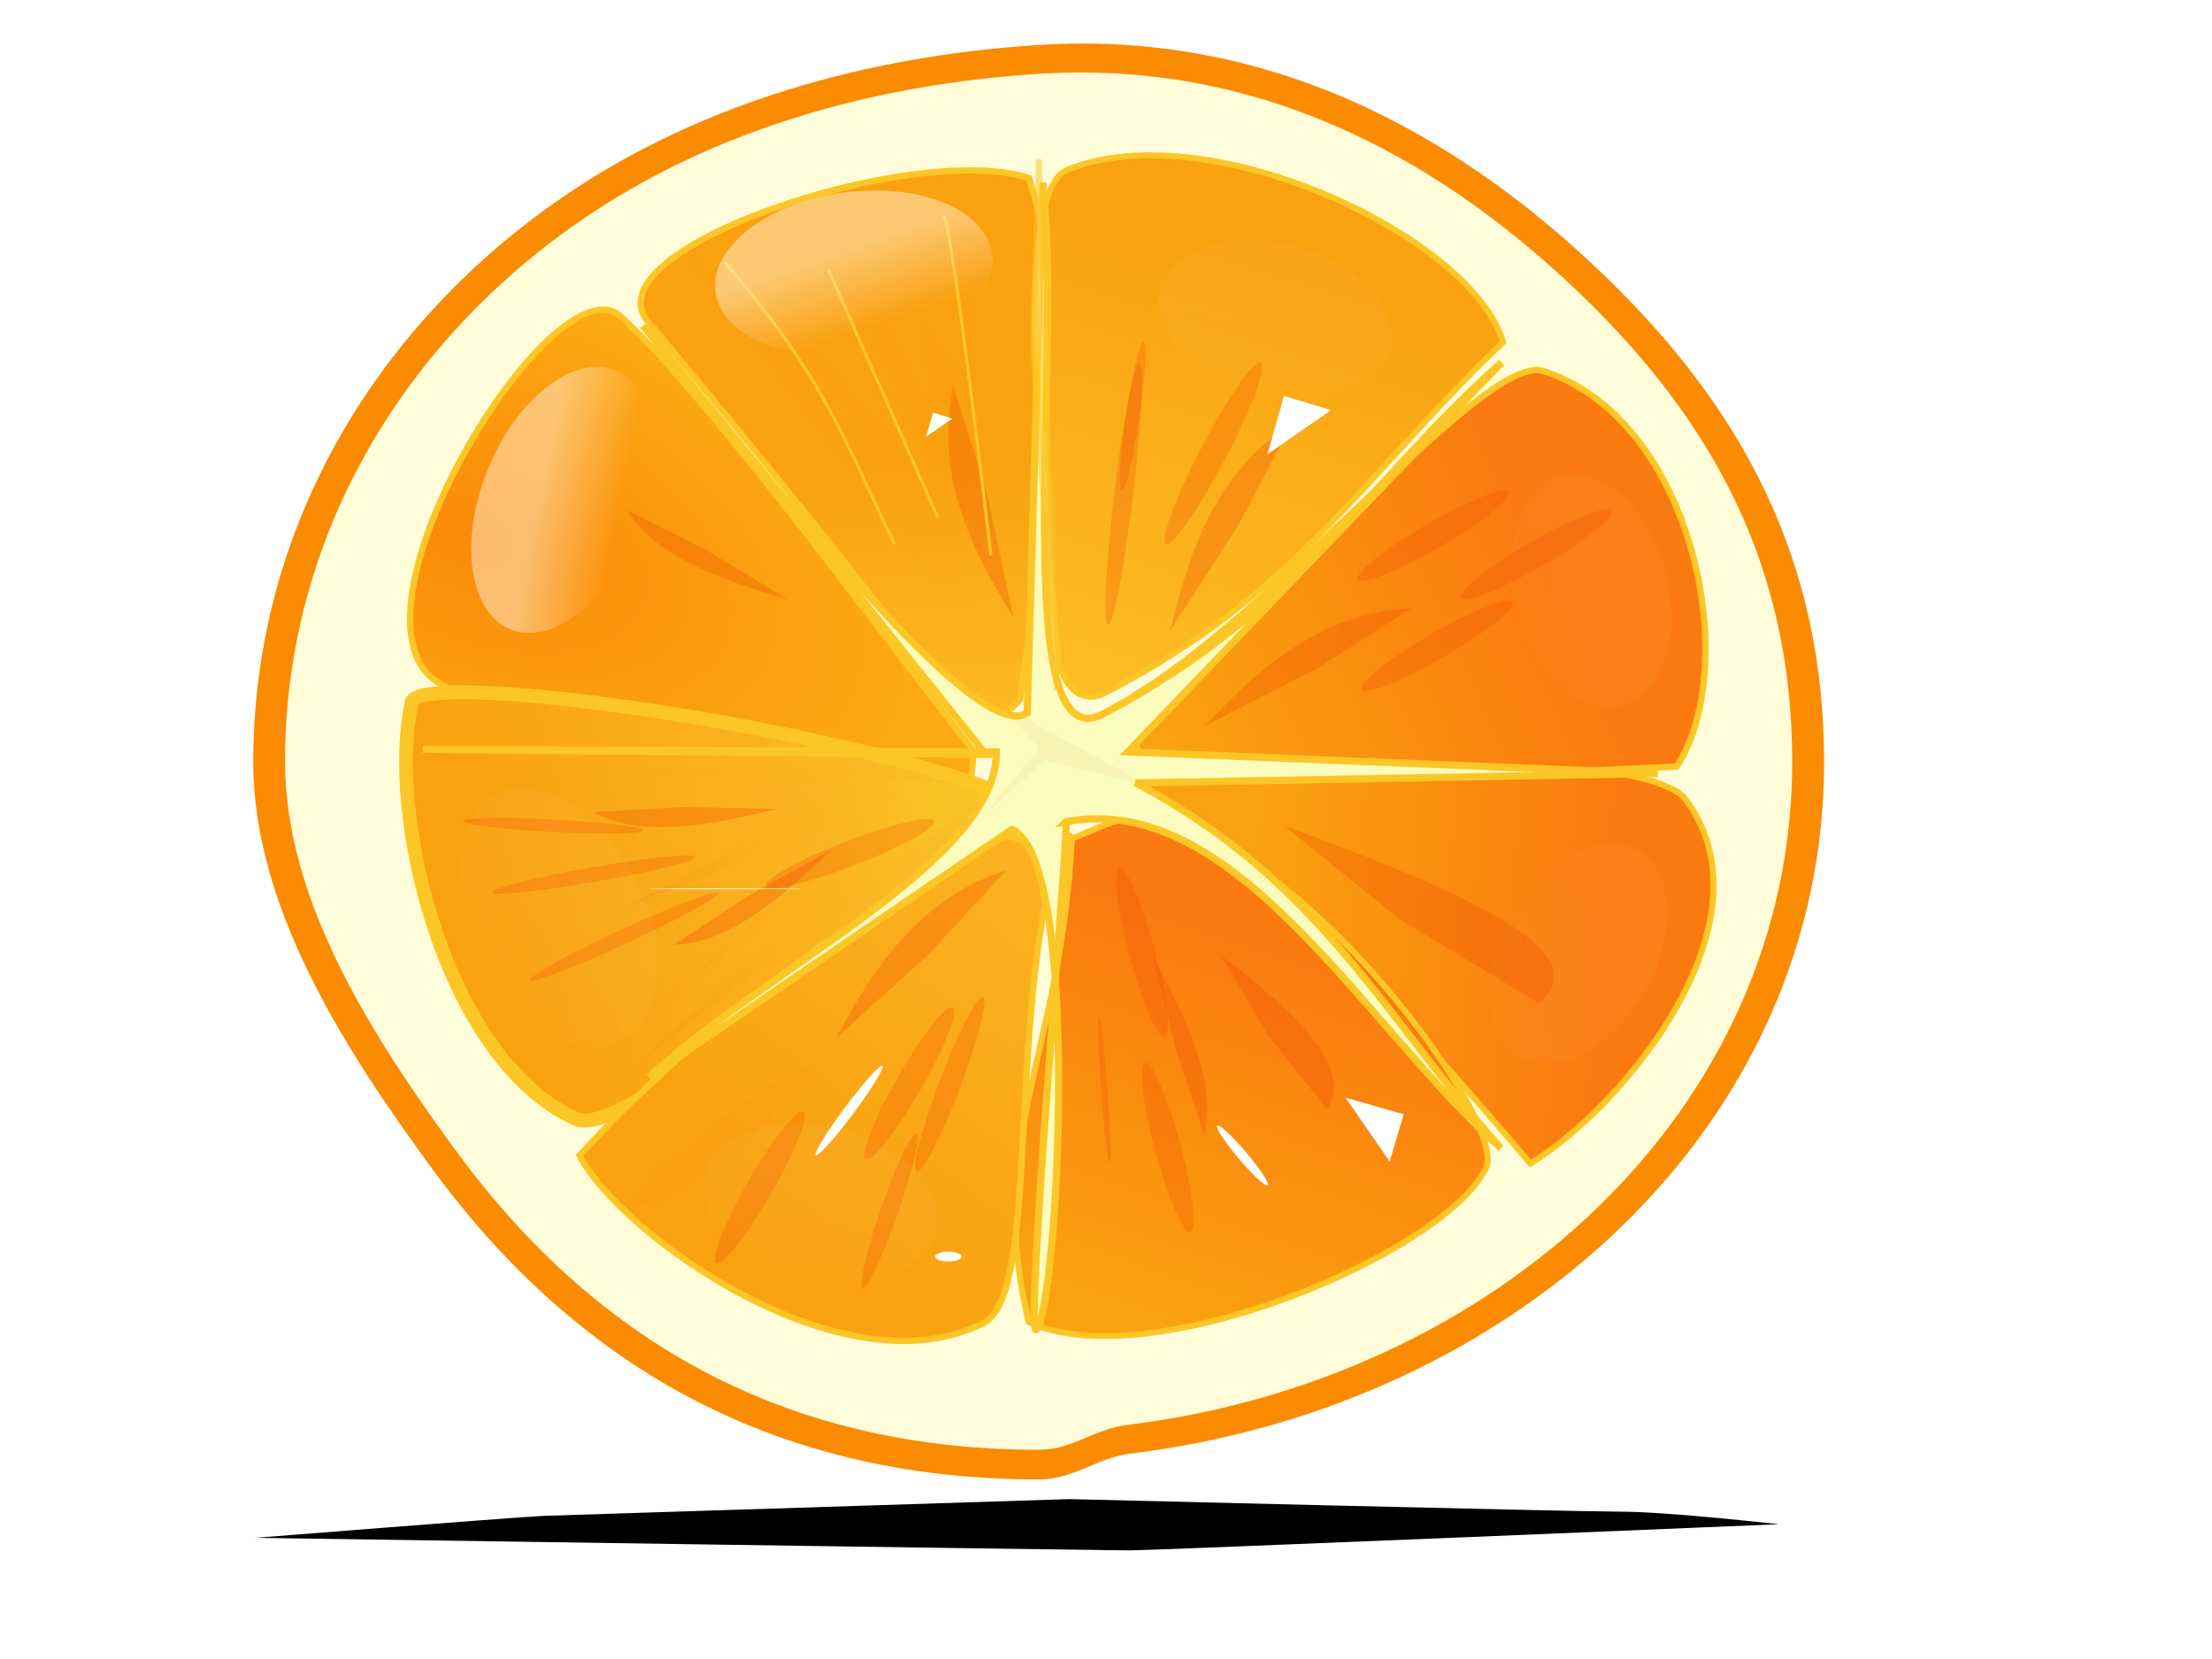 <?xml version="1.0" encoding="UTF-8" standalone="no"?>
<!-- Created with Inkscape (http://www.inkscape.org/) -->

<svg
   xmlns:dc="http://purl.org/dc/elements/1.1/"
   xmlns:cc="http://creativecommons.org/ns#"
   xmlns:rdf="http://www.w3.org/1999/02/22-rdf-syntax-ns#"
   xmlns:svg="http://www.w3.org/2000/svg"
   xmlns="http://www.w3.org/2000/svg"
   xmlns:xlink="http://www.w3.org/1999/xlink"
   xmlns:sodipodi="http://sodipodi.sourceforge.net/DTD/sodipodi-0.dtd"
   xmlns:inkscape="http://www.inkscape.org/namespaces/inkscape"
   version="1.1"
   width="640"
   height="480"
   id="svg8799"
   inkscape:version="0.47 r22583"
   sodipodi:docname="orange_slice.svg">
  <sodipodi:namedview
     pagecolor="#ffffff"
     bordercolor="#666666"
     borderopacity="1"
     objecttolerance="10"
     gridtolerance="10"
     guidetolerance="10"
     inkscape:pageopacity="0"
     inkscape:pageshadow="2"
     inkscape:window-width="640"
     inkscape:window-height="483"
     id="namedview416"
     showgrid="false"
     inkscape:zoom="0.49166667"
     inkscape:cx="320"
     inkscape:cy="240"
     inkscape:window-x="482"
     inkscape:window-y="224"
     inkscape:window-maximized="0"
     inkscape:current-layer="svg8799" />
  <title
     id="title12133">orange slice</title>
  <defs
     id="defs8801">
    <filter
       x="-0.17"
       y="-0.807"
       width="1.341"
       height="2.613"
       color-interpolation-filters="sRGB"
       id="filter12350">
      <feGaussianBlur
         id="feGaussianBlur12352"
         stdDeviation="23.529" />
    </filter>
    <linearGradient
       x1="-2.732"
       y1="426.656"
       x2="0.875"
       y2="425.781"
       id="linearGradient10957"
       xlink:href="#linearGradient8089-1"
       gradientUnits="userSpaceOnUse" />
    <linearGradient
       id="linearGradient8089-1">
      <stop
         id="stop8091-7"
         style="stop-color:#ffffff;stop-opacity:1"
         offset="0" />
      <stop
         id="stop8093-2"
         style="stop-color:#ffffff;stop-opacity:0"
         offset="1" />
    </linearGradient>
    <filter
       x="-0.317"
       y="-0.191"
       width="1.634"
       height="1.382"
       color-interpolation-filters="sRGB"
       id="filter8289-3">
      <feGaussianBlur
         id="feGaussianBlur8291-7"
         stdDeviation="1.055" />
    </filter>
    <linearGradient
       x1="-0.989"
       y1="425.58"
       x2="-6.992"
       y2="426.049"
       id="linearGradient10959"
       xlink:href="#linearGradient8089-1"
       gradientUnits="userSpaceOnUse" />
    <filter
       x="-0.109"
       y="-0.069"
       width="1.218"
       height="1.138"
       color-interpolation-filters="sRGB"
       id="filter8101-85">
      <feGaussianBlur
         id="feGaussianBlur8103-8"
         stdDeviation="0.371" />
    </filter>
    <filter
       x="-0.186"
       y="-62.285"
       width="1.373"
       height="125.571"
       color-interpolation-filters="sRGB"
       id="filter8059-5">
      <feGaussianBlur
         id="feGaussianBlur8061-8"
         stdDeviation="1.965" />
    </filter>
    <filter
       x="-0.988"
       y="-0.902"
       width="2.976"
       height="2.804"
       color-interpolation-filters="sRGB"
       id="filter8293-7">
      <feGaussianBlur
         id="feGaussianBlur8295-3"
         stdDeviation="3.664" />
    </filter>
    <filter
       x="-0.902"
       y="-0.988"
       width="2.804"
       height="2.976"
       color-interpolation-filters="sRGB"
       id="filter8297-3">
      <feGaussianBlur
         id="feGaussianBlur8299-1"
         stdDeviation="3.664" />
    </filter>
    <filter
       x="-2.195"
       y="-2.403"
       width="5.39"
       height="5.807"
       color-interpolation-filters="sRGB"
       id="filter8301-0">
      <feGaussianBlur
         id="feGaussianBlur8303-8"
         stdDeviation="3.664" />
    </filter>
    <linearGradient
       x1="-218.766"
       y1="1002.884"
       x2="-224.766"
       y2="949.883"
       id="linearGradient10961"
       xlink:href="#linearGradient8041-1"
       gradientUnits="userSpaceOnUse" />
    <linearGradient
       id="linearGradient8041-1">
      <stop
         id="stop8043-0"
         style="stop-color:#ffff00;stop-opacity:1"
         offset="0" />
      <stop
         id="stop8045-9"
         style="stop-color:#f44800;stop-opacity:1"
         offset="1" />
    </linearGradient>
    <filter
       color-interpolation-filters="sRGB"
       id="filter8006-2">
      <feGaussianBlur
         id="feGaussianBlur8008-4"
         stdDeviation="1.336" />
    </filter>
    <filter
       x="-0.116"
       y="-0.175"
       width="1.232"
       height="1.35"
       color-interpolation-filters="sRGB"
       id="filter8305-5">
      <feGaussianBlur
         id="feGaussianBlur8307-7"
         stdDeviation="3.664" />
    </filter>
    <filter
       x="-0.067"
       y="-1.026"
       width="1.134"
       height="3.053"
       color-interpolation-filters="sRGB"
       id="filter8063-3">
      <feGaussianBlur
         id="feGaussianBlur8065-3"
         stdDeviation="7.876" />
    </filter>
    <filter
       x="-0.067"
       y="-1.026"
       width="1.134"
       height="3.053"
       color-interpolation-filters="sRGB"
       id="filter8067-4">
      <feGaussianBlur
         id="feGaussianBlur8069-2"
         stdDeviation="7.876" />
    </filter>
    <filter
       x="-0.067"
       y="-1.026"
       width="1.134"
       height="3.053"
       color-interpolation-filters="sRGB"
       id="filter8071-2">
      <feGaussianBlur
         id="feGaussianBlur8073-0"
         stdDeviation="7.876" />
    </filter>
    <filter
       x="-0.048"
       y="-0.358"
       width="1.095"
       height="1.716"
       color-interpolation-filters="sRGB"
       id="filter8385-1">
      <feGaussianBlur
         id="feGaussianBlur8387-2"
         stdDeviation="4.597" />
    </filter>
    <filter
       x="-0.14"
       y="-0.489"
       width="1.279"
       height="1.977"
       color-interpolation-filters="sRGB"
       id="filter8117-7">
      <feGaussianBlur
         id="feGaussianBlur8119-7"
         stdDeviation="8.493" />
    </filter>
    <filter
       x="-0.094"
       y="-0.327"
       width="1.187"
       height="1.655"
       color-interpolation-filters="sRGB"
       id="filter8389-0">
      <feGaussianBlur
         id="feGaussianBlur8391-2"
         stdDeviation="5.691" />
    </filter>
    <filter
       x="-0.094"
       y="-0.327"
       width="1.187"
       height="1.655"
       color-interpolation-filters="sRGB"
       id="filter8393-4">
      <feGaussianBlur
         id="feGaussianBlur8395-1"
         stdDeviation="5.691" />
    </filter>
    <filter
       x="-0.105"
       y="-0.189"
       width="1.21"
       height="1.378"
       color-interpolation-filters="sRGB"
       id="filter7966-0">
      <feGaussianBlur
         id="feGaussianBlur7968-3"
         stdDeviation="3.655" />
    </filter>
    <filter
       x="-0.105"
       y="-0.189"
       width="1.21"
       height="1.378"
       color-interpolation-filters="sRGB"
       id="filter7958-7">
      <feGaussianBlur
         id="feGaussianBlur7960-3"
         stdDeviation="3.655" />
    </filter>
    <filter
       x="-0.185"
       y="-0.333"
       width="1.369"
       height="1.666"
       color-interpolation-filters="sRGB"
       id="filter8417-9">
      <feGaussianBlur
         id="feGaussianBlur8419-5"
         stdDeviation="6.437" />
    </filter>
    <filter
       x="-0.185"
       y="-0.333"
       width="1.369"
       height="1.666"
       color-interpolation-filters="sRGB"
       id="filter8421-9">
      <feGaussianBlur
         id="feGaussianBlur8423-7"
         stdDeviation="6.437" />
    </filter>
    <filter
       x="-0.144"
       y="-1.422"
       width="1.287"
       height="3.844"
       color-interpolation-filters="sRGB"
       id="filter8309-2">
      <feGaussianBlur
         id="feGaussianBlur8311-0"
         stdDeviation="14.688" />
    </filter>
    <filter
       x="-0.144"
       y="-1.422"
       width="1.287"
       height="3.844"
       color-interpolation-filters="sRGB"
       id="filter8313-2">
      <feGaussianBlur
         id="feGaussianBlur8315-8"
         stdDeviation="14.688" />
    </filter>
    <filter
       x="-0.144"
       y="-1.422"
       width="1.287"
       height="3.844"
       color-interpolation-filters="sRGB"
       id="filter8317-6">
      <feGaussianBlur
         id="feGaussianBlur8319-7"
         stdDeviation="14.688" />
    </filter>
    <filter
       x="-0.105"
       y="-0.189"
       width="1.21"
       height="1.378"
       color-interpolation-filters="sRGB"
       id="filter7962-0">
      <feGaussianBlur
         id="feGaussianBlur7964-81"
         stdDeviation="3.655" />
    </filter>
    <filter
       x="-0.335"
       y="-0.048"
       width="1.671"
       height="1.096"
       color-interpolation-filters="sRGB"
       id="filter7922-8">
      <feGaussianBlur
         id="feGaussianBlur7924-3"
         stdDeviation="0.775" />
    </filter>
    <filter
       x="-0.224"
       y="-0.035"
       width="1.447"
       height="1.07"
       color-interpolation-filters="sRGB"
       id="filter7926-0">
      <feGaussianBlur
         id="feGaussianBlur7928-36"
         stdDeviation="0.775" />
    </filter>
    <filter
       x="-0.268"
       y="-0.042"
       width="1.537"
       height="1.083"
       color-interpolation-filters="sRGB"
       id="filter7930-20">
      <feGaussianBlur
         id="feGaussianBlur7932-2"
         stdDeviation="0.775" />
    </filter>
    <filter
       x="-1.059"
       y="-0.312"
       width="3.119"
       height="1.624"
       color-interpolation-filters="sRGB"
       id="filter8321-8">
      <feGaussianBlur
         id="feGaussianBlur8323-4"
         stdDeviation="6.323" />
    </filter>
    <filter
       x="-0.268"
       y="-0.332"
       width="1.535"
       height="1.664"
       color-interpolation-filters="sRGB"
       id="filter8425-1">
      <feGaussianBlur
         id="feGaussianBlur8427-8"
         stdDeviation="6.561" />
    </filter>
    <filter
       x="-0.326"
       y="-0.489"
       width="1.651"
       height="1.977"
       color-interpolation-filters="sRGB"
       id="filter8325-3">
      <feGaussianBlur
         id="feGaussianBlur8327-7"
         stdDeviation="3.664" />
    </filter>
    <radialGradient
       cx="-206"
       cy="197.232"
       r="8.813"
       fx="-206"
       fy="197.232"
       id="radialGradient10963"
       xlink:href="#linearGradient7724-5"
       gradientUnits="userSpaceOnUse"
       gradientTransform="matrix(0.227,-3.96,5.376,0.306,-1219.559,-682.234)" />
    <linearGradient
       id="linearGradient7724-5">
      <stop
         id="stop7726-8"
         style="stop-color:#fdca01;stop-opacity:1"
         offset="0" />
      <stop
         id="stop7728-17"
         style="stop-color:#eeeeee;stop-opacity:1"
         offset="1" />
    </linearGradient>
    <filter
       x="-0.388"
       y="-0.048"
       width="1.776"
       height="1.097"
       color-interpolation-filters="sRGB"
       id="filter7732-0">
      <feGaussianBlur
         id="feGaussianBlur7734-4"
         stdDeviation="1.778" />
    </filter>
    <filter
       x="-0.153"
       y="-0.232"
       width="1.305"
       height="1.465"
       color-interpolation-filters="sRGB"
       id="filter8397-8">
      <feGaussianBlur
         id="feGaussianBlur8399-8"
         stdDeviation="4.724" />
    </filter>
    <filter
       x="-0.133"
       y="-0.077"
       width="1.267"
       height="1.154"
       color-interpolation-filters="sRGB"
       id="filter7408-1">
      <feGaussianBlur
         id="feGaussianBlur7410-3"
         stdDeviation="1.972" />
    </filter>
    <filter
       x="-0.175"
       y="-0.304"
       width="1.35"
       height="1.607"
       color-interpolation-filters="sRGB"
       id="filter8075-67">
      <feGaussianBlur
         id="feGaussianBlur8077-8"
         stdDeviation="4.582" />
    </filter>
    <filter
       x="-0.28"
       y="-2.679"
       width="1.56"
       height="6.357"
       color-interpolation-filters="sRGB"
       id="filter8329-9">
      <feGaussianBlur
         id="feGaussianBlur8331-5"
         stdDeviation="8.545" />
    </filter>
    <filter
       x="-0.32"
       y="-0.602"
       width="1.64"
       height="2.204"
       color-interpolation-filters="sRGB"
       id="filter8333-5">
      <feGaussianBlur
         id="feGaussianBlur8335-5"
         stdDeviation="8.545" />
    </filter>
    <filter
       x="-1.074"
       y="-0.172"
       width="3.148"
       height="1.344"
       color-interpolation-filters="sRGB"
       id="filter8337-6">
      <feGaussianBlur
         id="feGaussianBlur8339-6"
         stdDeviation="6.082" />
    </filter>
    <filter
       x="-0.578"
       y="-0.193"
       width="2.157"
       height="1.386"
       color-interpolation-filters="sRGB"
       id="filter8341-3">
      <feGaussianBlur
         id="feGaussianBlur8343-00"
         stdDeviation="6.082" />
    </filter>
    <filter
       x="-0.337"
       y="-0.338"
       width="1.674"
       height="1.675"
       color-interpolation-filters="sRGB"
       id="filter8345-8">
      <feGaussianBlur
         id="feGaussianBlur8347-8"
         stdDeviation="6.082" />
    </filter>
    <filter
       color-interpolation-filters="sRGB"
       id="filter7748-2">
      <feGaussianBlur
         id="feGaussianBlur7750-3"
         stdDeviation="1.135" />
    </filter>
    <linearGradient
       x1="290.332"
       y1="282.981"
       x2="196.922"
       y2="250.608"
       id="linearGradient10965"
       xlink:href="#linearGradient7343-0"
       gradientUnits="userSpaceOnUse"
       gradientTransform="matrix(-0.516,1.93,-1.625,-0.436,846.272,-68.674)" />
    <linearGradient
       id="linearGradient7343-0">
      <stop
         id="stop7345-6"
         style="stop-color:#faa10f;stop-opacity:1"
         offset="0" />
      <stop
         id="stop7347-5"
         style="stop-color:#fcb927;stop-opacity:1"
         offset="1" />
    </linearGradient>
    <linearGradient
       x1="286.703"
       y1="264.082"
       x2="205.548"
       y2="260.437"
       id="linearGradient10967"
       xlink:href="#linearGradient7369-0"
       gradientUnits="userSpaceOnUse"
       gradientTransform="matrix(0.449,-1.68,1.676,0.45,-227.138,425.518)" />
    <linearGradient
       id="linearGradient7369-0">
      <stop
         id="stop7371-9"
         style="stop-color:#faa10f;stop-opacity:1"
         offset="0" />
      <stop
         id="stop7373-7"
         style="stop-color:#fcbd25;stop-opacity:1"
         offset="1" />
    </linearGradient>
    <linearGradient
       x1="227.177"
       y1="274.766"
       x2="286.553"
       y2="279.929"
       id="linearGradient10969"
       xlink:href="#linearGradient7297-2"
       gradientUnits="userSpaceOnUse"
       gradientTransform="matrix(0.995,-0.574,0.485,0.84,-542.455,855.285)" />
    <linearGradient
       id="linearGradient7297-2">
      <stop
         id="stop7299-2"
         style="stop-color:#faa10f;stop-opacity:1"
         offset="0" />
      <stop
         id="stop7301-8"
         style="stop-color:#fa7a0f;stop-opacity:1"
         offset="1" />
    </linearGradient>
    <linearGradient
       x1="293.154"
       y1="292.968"
       x2="209.35"
       y2="272.902"
       id="linearGradient10971"
       xlink:href="#linearGradient7349-48"
       gradientUnits="userSpaceOnUse"
       gradientTransform="matrix(-1.403,0.87,-0.81,-1.507,792.733,455.711)" />
    <linearGradient
       id="linearGradient7349-48">
      <stop
         id="stop7351-2"
         style="stop-color:#faa10f;stop-opacity:1"
         offset="0" />
      <stop
         id="stop7353-7"
         style="stop-color:#fabe28;stop-opacity:1"
         offset="1" />
    </linearGradient>
    <linearGradient
       x1="253.408"
       y1="290.742"
       x2="215.268"
       y2="260.615"
       id="linearGradient10973"
       xlink:href="#linearGradient7363-2"
       gradientUnits="userSpaceOnUse"
       gradientTransform="matrix(-1.409,-1.413,1.189,-1.192,286.094,839.171)" />
    <linearGradient
       id="linearGradient7363-2">
      <stop
         id="stop7365-5"
         style="stop-color:#faa10f;stop-opacity:1"
         offset="0" />
      <stop
         id="stop7367-8"
         style="stop-color:#fcc028;stop-opacity:1"
         offset="1" />
    </linearGradient>
    <linearGradient
       x1="263.082"
       y1="319.727"
       x2="234.787"
       y2="262.226"
       id="linearGradient10975"
       xlink:href="#linearGradient7297-2"
       gradientUnits="userSpaceOnUse"
       gradientTransform="matrix(1.227,1.23,-1.227,1.23,395.797,-339.662)" />
    <linearGradient
       x1="227.177"
       y1="274.766"
       x2="286.553"
       y2="279.929"
       id="linearGradient10977"
       xlink:href="#linearGradient7297-2"
       gradientUnits="userSpaceOnUse"
       gradientTransform="matrix(1.735,0,0,1.739,-29.808,-237.742)" />
    <radialGradient
       cx="-303"
       cy="917.465"
       r="49.294"
       fx="-303"
       fy="917.465"
       id="radialGradient10979"
       xlink:href="#linearGradient7994-4"
       gradientUnits="userSpaceOnUse"
       gradientTransform="matrix(2.57,1.058,-0.549,1.338,1415.996,-753.245)" />
    <linearGradient
       id="linearGradient7994-4">
      <stop
         id="stop7996-73"
         style="stop-color:#fa8a07;stop-opacity:1"
         offset="0" />
      <stop
         id="stop7998-95"
         style="stop-color:#fca913;stop-opacity:1"
         offset="1" />
    </linearGradient>
    <filter
       color-interpolation-filters="sRGB"
       id="filter8037-1">
      <feGaussianBlur
         id="feGaussianBlur8039-9"
         stdDeviation="2.839" />
    </filter>
    <linearGradient
       x1="-0.989"
       y1="425.58"
       x2="-6.992"
       y2="426.049"
       id="linearGradient12115"
       xlink:href="#linearGradient8089-1"
       gradientUnits="userSpaceOnUse" />
    <linearGradient
       x1="-0.989"
       y1="425.58"
       x2="-6.992"
       y2="426.049"
       id="linearGradient12119"
       xlink:href="#linearGradient8089-1"
       gradientUnits="userSpaceOnUse" />
    <linearGradient
       x1="-0.989"
       y1="425.58"
       x2="-6.992"
       y2="426.049"
       id="linearGradient12123"
       xlink:href="#linearGradient8089-1"
       gradientUnits="userSpaceOnUse" />
    <linearGradient
       x1="-0.989"
       y1="425.58"
       x2="-6.992"
       y2="426.049"
       id="linearGradient12127"
       xlink:href="#linearGradient8089-1"
       gradientUnits="userSpaceOnUse" />
    <linearGradient
       x1="-2.732"
       y1="426.656"
       x2="0.875"
       y2="425.781"
       id="linearGradient12131"
       xlink:href="#linearGradient8089-1"
       gradientUnits="userSpaceOnUse" />
  </defs>
  <g
     id="layer1">
    <path
       d="m 524.351,220.521 c 0,103.605 -88.111,183.643 -197.558,197.018 -9.804,1.198 -16.11,7.379 -26.273,7.379 -77.837,0 -133.445,-34.428 -173.549,-89.481 -23.588,-32.38 -50.282,-73.11 -50.282,-114.916 0,-67.202 35.603,-125.899 90.447,-162.558 37.283,-24.921 83.457,-38.66 133.384,-41.839 69.238,-4.409 122.43,28.496 160.604,65.103 39.902,38.264 63.226,81.603 63.226,139.294 z"
       id="path8035"
       style="fill:#fb8b00;fill-opacity:1;stroke:#fcc627;stroke-width:0;stroke-linecap:round;stroke-miterlimit:4;stroke-opacity:1;stroke-dasharray:none;stroke-dashoffset:0" />
    <path
       d="m 527.768,220.524 c 0,105.187 -89.457,186.447 -200.574,200.026 -9.954,1.217 -16.356,7.492 -26.674,7.492 -79.025,0 -135.483,-34.953 -176.199,-90.847 -23.948,-32.875 -51.049,-74.226 -51.049,-116.671 0,-68.228 36.146,-127.821 91.828,-165.04 37.852,-25.301 84.732,-39.25 135.42,-42.477 70.296,-4.476 124.299,28.931 163.056,66.097 40.511,38.848 64.192,82.849 64.192,141.42 z"
       id="path8029"
       style="fill:#fb8b00;fill-opacity:1;stroke:#fcc627;stroke-width:0;stroke-linecap:round;stroke-miterlimit:4;stroke-opacity:1;stroke-dasharray:none;stroke-dashoffset:0" />
    <path
       d="m -86,260 c 0,58.798 -47.632,104.222 -106.797,111.812 C -198.097,372.492 -201.506,376 -207,376 c -42.078,0 -72.139,-19.538 -93.818,-50.782 C -313.57,306.841 -328,283.726 -328,260 c 0,-38.139 19.246,-71.451 48.894,-92.256 C -258.951,153.601 -233.99,145.804 -207,144 c 37.429,-2.502 66.184,16.172 86.821,36.948 C -98.609,202.663 -86,227.259 -86,260 z"
       transform="matrix(1.802,0,0,1.716,673.519,-225.749)"
       id="path8018"
       style="fill:#fffcd9;fill-opacity:1;stroke:#fcf827;stroke-width:0;stroke-linecap:round;stroke-miterlimit:4;stroke-opacity:1;stroke-dasharray:none;stroke-dashoffset:0;filter:url(#filter8037-1)" />
    <path
       d="m 127.423,197.854 c 69.936,39.758 96.184,35.268 146.278,34.221 9.113,-0.19 7.718,-15.234 7.718,-15.234 C 261.522,192.325 205.638,114.867 179.45,91.491 160.174,74.285 95.354,179.623 127.423,197.854 z"
       id="path7305"
       style="fill:url(#radialGradient10979);fill-opacity:1;stroke:#fcc627;stroke-width:1.833;stroke-linecap:butt;stroke-linejoin:miter;stroke-miterlimit:4;stroke-opacity:1;stroke-dasharray:none" />
    <path
       d="m 487.554,231.127 c -10.193,-13.492 -108.686,-14.55 -152.297,-13.469 -7.933,0.198 -13.37,11.375 -6.719,15.714 57.485,37.494 73.811,55.859 114.223,103.261 27.012,-16.302 71.444,-70.23 44.793,-105.506 z"
       id="path6787"
       style="fill:url(#linearGradient10977);fill-opacity:1;stroke:#fcc627;stroke-width:1.737;stroke-linecap:butt;stroke-linejoin:miter;stroke-miterlimit:4;stroke-opacity:1;stroke-dasharray:none" />
    <path
       d="m 429.966,337.914 c 7.336,-15.243 -70.599,-116.179 -110.745,-99.071 -66.446,28.315 -8.708,-3.839 -9.118,4.104 -3.224,62.492 -25.084,86.691 -12.464,139.572 34.857,16.147 120.409,-19.841 132.326,-44.604 z"
       id="path7309"
       style="fill:url(#linearGradient10975);fill-opacity:1;stroke:#fcc627;stroke-width:1.737;stroke-linecap:butt;stroke-linejoin:miter;stroke-miterlimit:4;stroke-opacity:1;stroke-dasharray:none" />
    <path
       d="m 187.61,93.188 c 11.354,13.391 58.101,69.498 91.352,114.467 5.427,7.34 16.205,-5.302 16.205,-5.302 3.226,-31.436 20.647,-93.701 2.554,-150.838 -33.089,-10.815 -127.996,20.58 -110.111,41.673 z"
       id="path7311"
       style="fill:url(#linearGradient10973);fill-opacity:1;stroke:#fcc627;stroke-width:1.833;stroke-linecap:butt;stroke-linejoin:miter;stroke-miterlimit:4;stroke-opacity:1;stroke-dasharray:none" />
    <path
       d="m 166.653,323.74 c 14.529,6.579 83.936,-56.766 118.702,-79.568 6.324,-4.148 5.163,-14.53 -1.886,-16.984 -55.459,-19.305 -166.165,-33.889 -164.436,-23.377 -6.977,32.043 9.634,102.727 47.621,119.929 z"
       id="path7317"
       style="fill:url(#linearGradient10971);fill-opacity:1;stroke:#fcc627;stroke-width:4.008;stroke-linecap:butt;stroke-linejoin:miter;stroke-miterlimit:4;stroke-opacity:1;stroke-dasharray:none" />
    <path
       d="m -122.807,891.595 c -9.605,-3.139 -43.13,38.746 -67.831,53.703 -4.494,2.721 0.528,9.81 0.528,9.81 16.979,6.474 55.068,3.858 89.502,2.289 10.942,-16.811 2.914,-57.594 -22.198,-65.803 z"
       transform="matrix(1.735,0,0,1.739,659.69,-1443.13)"
       id="path7319"
       style="fill:url(#linearGradient10969);fill-opacity:1;stroke:#fcc627;stroke-width:1.055;stroke-linecap:butt;stroke-linejoin:miter;stroke-miterlimit:4;stroke-opacity:1;stroke-dasharray:none" />
    <path
       d="m 308.755,49.155 c -15.641,6.376 -7.965,89.313 -2.533,140.793 0.835,7.91 6.336,14.188 13.405,10.572 C 375.233,172.073 395.493,136.399 434.874,99.004 426.154,68.634 349.649,32.483 308.755,49.155 z"
       id="path7325"
       style="fill:url(#linearGradient10967);fill-opacity:1;stroke:#fcc627;stroke-width:1.737;stroke-linecap:butt;stroke-linejoin:miter;stroke-miterlimit:4;stroke-opacity:1;stroke-dasharray:none" />
    <path
       d="m 284.609,382.757 c 15.636,-7.95 7.618,-80.714 19.574,-129.483 2.175,-8.872 -12.683,-11.415 -12.683,-11.415 -28.775,12.918 -83.496,48.191 -123.818,92.464 11.564,22.465 76.046,69.22 116.928,48.434 z"
       id="path7327"
       style="fill:url(#linearGradient10965);fill-opacity:1;stroke:#fcc627;stroke-width:1.833;stroke-linecap:butt;stroke-linejoin:miter;stroke-miterlimit:4;stroke-opacity:1;stroke-dasharray:none" />
    <path
       d="m -272.995,884.056 c 20.415,24.309 55.034,70.008 64.071,64.454 l 2.582,-88.234 c 3.406,29.519 -5.995,97.46 10.326,88.234 32.223,-16.903 44.175,-38.874 66.199,-58.326 l -62.326,64.78 88.362,3.582 -87.071,1.582 c 30.793,16.052 42.097,39.9 60.908,60.745 -22.596,-20.023 -44.169,-59.662 -72.525,-54.291 0.717,-0.74 -7.069,87.101 -4.905,84.455 3.716,-4.544 7.512,-78.507 -4.131,-83.164 l -60.525,41.199 c 19.508,-18.035 58.254,-36.071 57.943,-54.106 l -95.656,-0.422 93.912,0.841 z"
       transform="matrix(1.735,0,0,1.739,659.69,-1443.13)"
       id="path7333"
       style="fill:#fcfcbe;fill-opacity:1;stroke:#fcc627;stroke-width:1.2;stroke-linecap:butt;stroke-linejoin:miter;stroke-miterlimit:4;stroke-opacity:1;stroke-dasharray:none;filter:url(#filter7748-2)" />
    <path
       d="m 182.765,289.197 c -18.079,10.363 -27.362,34.992 -35.496,61.482 l 19.61,-31.147 z"
       transform="matrix(1.386,0,0,0.79,37.809,23.295)"
       id="path7375"
       style="opacity:0.541;fill:#f44800;fill-opacity:1;stroke:#fcc627;stroke-width:0;stroke-linecap:butt;stroke-linejoin:miter;stroke-miterlimit:4;stroke-opacity:1;stroke-dasharray:none;filter:url(#filter7408-1)" />
    <path
       d="m 182.765,289.197 c -18.079,10.363 -27.362,34.992 -35.496,61.482 l 19.61,-31.147 z"
       transform="matrix(1.339,0.36,-0.204,0.763,222.846,-110.502)"
       id="path7412"
       style="opacity:0.541;fill:#f44800;fill-opacity:1;stroke:#fcc627;stroke-width:0;stroke-linecap:butt;stroke-linejoin:miter;stroke-miterlimit:4;stroke-opacity:1;stroke-dasharray:none;filter:url(#filter8345-8)" />
    <path
       d="m 182.765,289.197 c -18.079,10.363 -27.362,34.992 -35.496,61.482 l 19.61,-31.147 z"
       transform="matrix(1.339,-0.36,0.204,0.763,69.934,-32.208)"
       id="path7414"
       style="opacity:0.541;fill:#f44800;fill-opacity:1;stroke:#fcc627;stroke-width:0;stroke-linecap:butt;stroke-linejoin:miter;stroke-miterlimit:4;stroke-opacity:1;stroke-dasharray:none;filter:url(#filter8341-3)" />
    <path
       d="m 182.765,289.197 c -18.079,10.363 -27.362,34.992 -35.496,61.482 l 19.61,-31.147 z"
       transform="matrix(0.693,-1.203,0.683,0.395,-48.334,217.314)"
       id="path7416"
       style="opacity:0.541;fill:#f44800;fill-opacity:1;stroke:#fcc627;stroke-width:0;stroke-linecap:butt;stroke-linejoin:miter;stroke-miterlimit:4;stroke-opacity:1;stroke-dasharray:none;filter:url(#filter8337-6)" />
    <path
       d="m 182.765,289.197 c -18.079,10.363 -27.362,34.992 -35.496,61.482 l 19.61,-31.147 z"
       transform="matrix(0,-0.731,0.759,0,-38.085,281.17)"
       id="path7418"
       style="opacity:0.541;fill:#f44800;fill-opacity:1;stroke:#fcc627;stroke-width:0;stroke-linecap:butt;stroke-linejoin:miter;stroke-miterlimit:4;stroke-opacity:1;stroke-dasharray:none;filter:url(#filter8333-5)" />
    <path
       d="m 182.765,289.197 c -18.079,10.363 -27.362,34.992 -35.496,61.482 l 19.61,-31.147 z"
       transform="matrix(-0.364,-0.633,0.658,-0.381,47.893,460.859)"
       id="path7420"
       style="opacity:0.541;fill:#f44800;fill-opacity:1;stroke:#fcc627;stroke-width:0;stroke-linecap:butt;stroke-linejoin:miter;stroke-miterlimit:4;stroke-opacity:1;stroke-dasharray:none;filter:url(#filter8329-9)" />
    <path
       d="m 182.765,289.197 c -18.079,10.363 -27.362,34.992 -35.496,61.482 l 19.61,-31.147 z"
       transform="matrix(-0.631,-0.365,0.38,-0.659,200.405,530.638)"
       id="path7422"
       style="opacity:0.541;fill:#f44800;fill-opacity:1;stroke:#fcc627;stroke-width:0;stroke-linecap:butt;stroke-linejoin:miter;stroke-miterlimit:4;stroke-opacity:1;stroke-dasharray:none;filter:url(#filter8075-67)" />
    <path
       d="m 182.765,289.197 c -18.079,10.363 -27.362,34.992 -35.496,61.482 l 19.61,-31.147 z"
       transform="matrix(-1.076,0.448,-1.121,-0.467,904.789,374.183)"
       id="path7424"
       style="opacity:0.541;fill:#f44800;fill-opacity:1;stroke:#fcc627;stroke-width:0;stroke-linecap:butt;stroke-linejoin:miter;stroke-miterlimit:4;stroke-opacity:1;stroke-dasharray:none;filter:url(#filter7408-1)" />
    <path
       d="m 182.765,289.197 c -18.079,10.363 -27.362,34.992 -35.496,61.482 l 19.61,-31.147 z"
       transform="matrix(-0.515,0.517,-0.537,-0.538,597.822,389.541)"
       id="path7426"
       style="opacity:0.541;fill:#f44800;fill-opacity:1;stroke:#fcc627;stroke-width:0;stroke-linecap:butt;stroke-linejoin:miter;stroke-miterlimit:4;stroke-opacity:1;stroke-dasharray:none;filter:url(#filter7408-1)" />
    <path
       d="m 182.765,289.197 c -18.079,10.363 -27.362,34.992 -35.496,61.482 l 19.61,-31.147 z"
       transform="matrix(-2.58,0.517,-2.688,-0.538,1694.068,351.379)"
       id="path7428"
       style="opacity:0.541;fill:#f44800;fill-opacity:1;stroke:#fcc627;stroke-width:0;stroke-linecap:butt;stroke-linejoin:miter;stroke-miterlimit:4;stroke-opacity:1;stroke-dasharray:none;filter:url(#filter7408-1)" />
    <path
       d="m -234.922,165.695 a 5.809,14.844 0 1 1 -11.617,0 5.809,14.844 0 1 1 11.617,0 z"
       transform="matrix(-0.072,0.516,-0.645,0.837,335.192,306.874)"
       id="path7430"
       style="fill:#ffffff;fill-opacity:1;stroke:#fcc627;stroke-width:0;stroke-linecap:round;stroke-miterlimit:4;stroke-opacity:1;stroke-dasharray:none;stroke-dashoffset:0;filter:url(#filter8397-8)" />
    <path
       d="M -204,241.997 -208,184 -207,155.997 -207,154 z"
       transform="matrix(1.735,0,0,1.744,659.69,-222.422)"
       id="path7718"
       style="opacity:0.712;fill:url(#radialGradient10963);fill-opacity:1;stroke:#fcc627;stroke-width:0.999;stroke-linecap:butt;stroke-linejoin:miter;stroke-miterlimit:4;stroke-opacity:1;stroke-dasharray:none;filter:url(#filter7732-0)" />
    <path
       d="m -213,245 6,7 -9,11 10,-9 17,4 z"
       transform="matrix(1.735,0,0,1.739,659.69,-221.645)"
       id="path7752"
       style="opacity:0.234;fill:#ce5902;fill-opacity:1;stroke:#fcc627;stroke-width:0;stroke-linecap:butt;stroke-linejoin:miter;stroke-miterlimit:4;stroke-opacity:1;stroke-dasharray:none;filter:url(#filter8325-3)" />
    <path
       d="m -234.922,165.695 a 5.809,14.844 0 1 1 -11.617,0 5.809,14.844 0 1 1 11.617,0 z"
       transform="matrix(0.465,0.187,0.455,0.571,396.039,284.725)"
       id="path7910"
       style="fill:#ffffff;fill-opacity:1;stroke:#fcc627;stroke-width:0;stroke-linecap:round;stroke-miterlimit:4;stroke-opacity:1;stroke-dasharray:none;stroke-dashoffset:0;filter:url(#filter8425-1)" />
    <path
       d="m -233,193 a 10,17 0 0 1 -10.882,16.934 L -243,193 z"
       transform="matrix(1.164,1.567,0.22,1.166,507.069,249.714)"
       id="path7912"
       style="opacity:0.073;fill:#b65454;fill-opacity:1;stroke:#fcc627;stroke-width:0;stroke-linecap:round;stroke-miterlimit:4;stroke-opacity:1;stroke-dasharray:none;stroke-dashoffset:0;filter:url(#filter8321-8)" />
    <path
       d="m -62.619,1075.718 6.929,44.563"
       transform="matrix(1.676,-0.45,0.449,1.68,-138.315,-1757.288)"
       id="path7916"
       style="fill:none;stroke:#fcc627;stroke-width:0.524;stroke-linecap:butt;stroke-linejoin:miter;stroke-miterlimit:4;stroke-opacity:1;stroke-dasharray:none;filter:url(#filter7930-20)" />
    <path
       d="m -41.741,1071.986 c 0.924,2.377 -7.02,56.614 -7.02,56.614"
       transform="matrix(1.676,-0.45,0.449,1.68,-138.315,-1757.288)"
       id="path7918"
       style="fill:none;stroke:#fcc627;stroke-width:0.524;stroke-linecap:butt;stroke-linejoin:miter;stroke-miterlimit:4;stroke-opacity:1;stroke-dasharray:none;filter:url(#filter7926-0)" />
    <path
       d="m -67.238,1087.602 c 11.551,23.272 12.08,36.77 15.253,52.611"
       transform="matrix(1.676,-0.45,0.449,1.68,-166.077,-1781.635)"
       id="path7920"
       style="fill:none;stroke:#fcc627;stroke-width:0.524;stroke-linecap:butt;stroke-linejoin:miter;stroke-miterlimit:4;stroke-opacity:1;stroke-dasharray:none;filter:url(#filter7922-8)" />
    <path
       d="m -15,397 a 21,24 0 1 1 -42,0 21,24 0 1 1 42,0 z"
       transform="matrix(0.152,0.097,-0.574,1.091,584.427,-298.516)"
       id="path7934"
       style="opacity:0.512;fill:#f44800;fill-opacity:1;stroke:#fcc627;stroke-width:0;stroke-linecap:round;stroke-miterlimit:4;stroke-opacity:1;stroke-dasharray:none;stroke-dashoffset:0;filter:url(#filter7966-0)" />
    <path
       d="m -15,397 a 21,24 0 1 1 -42,0 21,24 0 1 1 42,0 z"
       transform="matrix(0.086,0.041,-0.136,0.9,384.805,-235.302)"
       id="path7936"
       style="opacity:0.512;fill:#f44800;fill-opacity:1;stroke:#fcc627;stroke-width:0;stroke-linecap:round;stroke-miterlimit:4;stroke-opacity:1;stroke-dasharray:none;stroke-dashoffset:0;filter:url(#filter7962-0)" />
    <path
       d="m -15,397 a 21,24 0 1 1 -42,0 21,24 0 1 1 42,0 z"
       transform="matrix(0.121,0.071,-0.191,1.564,405.271,-475.275)"
       id="path7938"
       style="opacity:0.512;fill:#f44800;fill-opacity:1;stroke:#fcc627;stroke-width:0;stroke-linecap:round;stroke-miterlimit:4;stroke-opacity:1;stroke-dasharray:none;stroke-dashoffset:0;filter:url(#filter7958-7)" />
    <path
       d="m -15,397 a 21,24 0 1 1 -42,0 21,24 0 1 1 42,0 z"
       transform="matrix(0.089,0.155,-0.909,0.526,808.562,-42.901)"
       id="path7940"
       style="opacity:0.512;fill:#f44800;fill-opacity:1;stroke:#fcc627;stroke-width:0;stroke-linecap:round;stroke-miterlimit:4;stroke-opacity:1;stroke-dasharray:none;stroke-dashoffset:0;filter:url(#filter8317-6)" />
    <path
       d="m -15,397 a 21,24 0 1 1 -42,0 21,24 0 1 1 42,0 z"
       transform="matrix(0.089,0.155,-0.909,0.526,778.751,-48.235)"
       id="path7942"
       style="opacity:0.512;fill:#f44800;fill-opacity:1;stroke:#fcc627;stroke-width:0;stroke-linecap:round;stroke-miterlimit:4;stroke-opacity:1;stroke-dasharray:none;stroke-dashoffset:0;filter:url(#filter8313-2)" />
    <path
       d="m -15,397 a 21,24 0 1 1 -42,0 21,24 0 1 1 42,0 z"
       transform="matrix(0.089,0.155,-0.909,0.526,779.858,-16.387)"
       id="path7944"
       style="opacity:0.512;fill:#f44800;fill-opacity:1;stroke:#fcc627;stroke-width:0;stroke-linecap:round;stroke-miterlimit:4;stroke-opacity:1;stroke-dasharray:none;stroke-dashoffset:0;filter:url(#filter8309-2)" />
    <path
       d="m -15,397 a 21,24 0 1 1 -42,0 21,24 0 1 1 42,0 z"
       transform="matrix(0.172,-0.046,-0.272,-1.017,444.6,677.634)"
       id="path7970"
       style="opacity:0.512;fill:#f44800;fill-opacity:1;stroke:#fcc627;stroke-width:0;stroke-linecap:round;stroke-miterlimit:4;stroke-opacity:1;stroke-dasharray:none;stroke-dashoffset:0;filter:url(#filter8421-9)" />
    <path
       d="m -15,397 a 21,24 0 1 1 -42,0 21,24 0 1 1 42,0 z"
       transform="matrix(0.041,-0.04,-0.065,-0.872,346.808,660.171)"
       id="path7972"
       style="opacity:0.512;fill:#f44800;fill-opacity:1;stroke:#fcc627;stroke-width:0;stroke-linecap:round;stroke-miterlimit:4;stroke-opacity:1;stroke-dasharray:none;stroke-dashoffset:0;filter:url(#filter8417-9)" />
    <path
       d="m -15,397 a 21,24 0 1 1 -42,0 21,24 0 1 1 42,0 z"
       transform="matrix(0.172,-0.046,-0.272,-1.017,452.044,734.062)"
       id="path7974"
       style="opacity:0.512;fill:#f44800;fill-opacity:1;stroke:#fcc627;stroke-width:0;stroke-linecap:round;stroke-miterlimit:4;stroke-opacity:1;stroke-dasharray:none;stroke-dashoffset:0;filter:url(#filter7958-7)" />
    <path
       d="m -15,397 a 21,24 0 1 1 -42,0 21,24 0 1 1 42,0 z"
       transform="matrix(-0.154,-0.089,-0.525,0.912,465.965,-51.829)"
       id="path7976"
       style="opacity:0.512;fill:#f44800;fill-opacity:1;stroke:#fcc627;stroke-width:0;stroke-linecap:round;stroke-miterlimit:4;stroke-opacity:1;stroke-dasharray:none;stroke-dashoffset:0;filter:url(#filter7966-0)" />
    <path
       d="m -15,397 a 21,24 0 1 1 -42,0 21,24 0 1 1 42,0 z"
       transform="matrix(-0.096,-0.091,-0.328,0.928,384.094,-21.323)"
       id="path7978"
       style="opacity:0.512;fill:#f44800;fill-opacity:1;stroke:#fcc627;stroke-width:0;stroke-linecap:round;stroke-miterlimit:4;stroke-opacity:1;stroke-dasharray:none;stroke-dashoffset:0;filter:url(#filter8393-4)" />
    <path
       d="m -15,397 a 21,24 0 1 1 -42,0 21,24 0 1 1 42,0 z"
       transform="matrix(-0.154,-0.089,-0.525,0.912,422.731,-21.769)"
       id="path7980"
       style="opacity:0.512;fill:#f44800;fill-opacity:1;stroke:#fcc627;stroke-width:0;stroke-linecap:round;stroke-miterlimit:4;stroke-opacity:1;stroke-dasharray:none;stroke-dashoffset:0;filter:url(#filter8389-0)" />
    <path
       d="m -15,397 a 21,24 0 1 1 -42,0 21,24 0 1 1 42,0 z"
       transform="matrix(-0.119,-0.103,-0.403,1.047,430.534,-105.617)"
       id="path7982"
       style="opacity:0.512;fill:#f44800;fill-opacity:1;stroke:#fcc627;stroke-width:0;stroke-linecap:round;stroke-miterlimit:4;stroke-opacity:1;stroke-dasharray:none;stroke-dashoffset:0;filter:url(#filter8117-7)" />
    <path
       d="m -15,397 a 21,24 0 1 1 -42,0 21,24 0 1 1 42,0 z"
       transform="matrix(-0.176,-0.139,-1.039,0.815,615.702,0.294)"
       id="path7986"
       style="opacity:0.18;fill:#f44800;fill-opacity:1;stroke:#fcc627;stroke-width:0;stroke-linecap:round;stroke-miterlimit:4;stroke-opacity:1;stroke-dasharray:none;stroke-dashoffset:0;filter:url(#filter8385-1)" />
    <path
       d="m -15,397 a 21,24 0 1 1 -42,0 21,24 0 1 1 42,0 z"
       transform="matrix(-0.046,-0.167,-1.014,0.389,646.869,86.491)"
       id="path7988"
       style="opacity:0.512;fill:#f44800;fill-opacity:1;stroke:#fcc627;stroke-width:0;stroke-linecap:round;stroke-miterlimit:4;stroke-opacity:1;stroke-dasharray:none;stroke-dashoffset:0;filter:url(#filter8071-2)" />
    <path
       d="m -15,397 a 21,24 0 1 1 -42,0 21,24 0 1 1 42,0 z"
       transform="matrix(-0.056,-0.093,-1.227,0.216,656.897,163.942)"
       id="path7990"
       style="opacity:0.512;fill:#f44800;fill-opacity:1;stroke:#fcc627;stroke-width:0;stroke-linecap:round;stroke-miterlimit:4;stroke-opacity:1;stroke-dasharray:none;stroke-dashoffset:0;filter:url(#filter8067-4)" />
    <path
       d="m -15,397 a 21,24 0 1 1 -42,0 21,24 0 1 1 42,0 z"
       transform="matrix(-0.001,0.085,-1.08,-0.055,588.78,263.806)"
       id="path7992"
       style="opacity:0.512;fill:#f44800;fill-opacity:1;stroke:#fcc627;stroke-width:0;stroke-linecap:round;stroke-miterlimit:4;stroke-opacity:1;stroke-dasharray:none;stroke-dashoffset:0;filter:url(#filter8063-3)" />
    <path
       d="m -231.231,956.284 c -2.866,-1.585 -75.856,-26.442 -75.856,-26.442 0,0 57.895,15.819 50.066,12.179 -7.829,-3.641 -43.416,-15.395 -43.416,-15.395 0,0 71.736,21.751 58.944,16.055 -12.792,-5.696 -43.19,-26.644 -43.19,-26.644 l 43.265,22.894 -20.937,-32.95 z"
       transform="matrix(1.735,0,0,1.739,659.69,-1443.13)"
       id="path8002"
       style="opacity:0.044;fill:#980101;stroke:#fcc627;stroke-width:0;stroke-linecap:butt;stroke-linejoin:miter;stroke-miterlimit:4;stroke-opacity:1;stroke-dasharray:none;filter:url(#filter8305-5)" />
    <path
       d="m -220.472,931.104 c -1.414,-2.828 -45.962,-60.104 -45.962,-60.104 0,0 37.477,41.719 33.234,34.648 -4.243,-7.071 -26.163,-34.648 -26.163,-34.648 0,0 45.255,53.74 38.184,42.426 -7.071,-11.314 -19.799,-45.255 -19.799,-45.255 l 21.92,41.719 1.414,-41.012 z"
       transform="matrix(1.735,0,0,1.739,659.69,-1443.13)"
       id="path8004"
       style="opacity:0.093;fill:#d40000;stroke:#fcc627;stroke-width:0;stroke-linecap:butt;stroke-linejoin:miter;stroke-miterlimit:4;stroke-opacity:1;stroke-dasharray:none;filter:url(#filter8006-2)" />
    <path
       d="m -216.859,1011.559 c -1.414,-2.828 -45.962,-60.104 -45.962,-60.104 0,0 37.477,41.719 33.234,34.648 -4.243,-7.071 -26.163,-34.648 -26.163,-34.648 0,0 45.255,53.74 38.184,42.426 -7.071,-11.314 -19.799,-45.255 -19.799,-45.255 l 21.92,41.719 1.414,-41.012 z"
       transform="matrix(0,-1.739,1.735,0,-1465.63,-149.934)"
       id="path8016"
       style="opacity:0.268;fill:url(#linearGradient10961);fill-opacity:1;stroke:#fcc627;stroke-width:0;stroke-linecap:butt;stroke-linejoin:miter;stroke-miterlimit:4;stroke-opacity:1;stroke-dasharray:none;filter:url(#filter8006-2)" />
    <path
       d="m -225.623,902.294 1.046,-3.659 2.96,0.886 z"
       transform="matrix(1.735,0,0,1.739,659.69,-1443.13)"
       id="path8051"
       style="fill:#ffffff;fill-opacity:1;stroke:#feffff;stroke-width:0.181px;stroke-linecap:butt;stroke-linejoin:miter;stroke-opacity:1;filter:url(#filter8301-0)" />
    <path
       d="m -168.493,904.915 2.544,-8.901 7.202,2.155 z"
       transform="matrix(1.735,0,0,1.739,659.69,-1443.13)"
       id="path8053"
       style="fill:#ffffff;fill-opacity:1;stroke:#feffff;stroke-width:0.441px;stroke-linecap:butt;stroke-linejoin:miter;stroke-opacity:1;filter:url(#filter8297-3)" />
    <path
       d="m -149.359,968.329 8.901,2.544 -2.155,7.202 z"
       transform="matrix(1.735,0,0,1.739,649.364,-1365.683)"
       id="path8055"
       style="fill:#ffffff;fill-opacity:1;stroke:#feffff;stroke-width:0.441px;stroke-linecap:butt;stroke-linejoin:miter;stroke-opacity:1;filter:url(#filter8293-7)" />
    <path
       d="m -246.675,977.749 -17.565,-0.051 -7.745,0.076 z"
       transform="matrix(1.735,0,0,1.739,659.69,-1443.13)"
       id="path8057"
       style="fill:#ffffff;fill-opacity:1;stroke:#feffff;stroke-width:0.069px;stroke-linecap:butt;stroke-linejoin:miter;stroke-opacity:1;filter:url(#filter8059-5)" />
    <path
       d="m 2,427 a 3.5,7 0 1 1 -7,0 3.5,7 0 1 1 7,0 z"
       transform="matrix(5.454,3.156,-2.456,4.264,1513.554,-1540.09)"
       id="path8087"
       style="opacity:0.19;fill:url(#linearGradient10959);fill-opacity:1;stroke:#feffff;stroke-width:0;stroke-linecap:round;stroke-miterlimit:4;stroke-opacity:1;stroke-dasharray:none;stroke-dashoffset:0;filter:url(#filter8101-85)" />
    <path
       d="m 2,427 a 3.5,7 0 1 1 -7,0 3.5,7 0 1 1 7,0 z"
       transform="matrix(5.638,3.815,-2.539,5.153,1255.504,-2049.962)"
       id="path8097"
       style="opacity:0.644;fill:url(#linearGradient10957);fill-opacity:1;stroke:#feffff;stroke-width:0;stroke-linecap:round;stroke-miterlimit:4;stroke-opacity:1;stroke-dasharray:none;stroke-dashoffset:0;filter:url(#filter8289-3)" />
    <path
       d="m -222,71 -6.493,2.343 -6.838,-0.943 -5.617,-4.013 -3.109,-6.163 0.111,-6.902 3.306,-6.06 5.744,-3.829 6.865,-0.721 6.414,2.552 4.493,5.24 1.544,6.728 -1.76,6.675 L -222,71 z"
       transform="matrix(0.273,0,0,0.099,337.189,357.72)"
       id="path8121"
       style="fill:#ffffff;fill-opacity:1;stroke:#feffff;stroke-width:0;stroke-linecap:round;stroke-miterlimit:4;stroke-opacity:1;stroke-dasharray:none;stroke-dashoffset:0" />
    <path
       d="m 130,533.791 c -8.571,2.857 -62.857,30 -62.857,30 0,0 184.286,17.143 190,17.143 5.714,0 141.429,-35.714 141.429,-35.714 0,0 -24.286,-17.143 -34.286,-17.143 -10,0 -120,-17.143 -120,-17.143 z"
       transform="matrix(1.33,0,0,0.212,-15.452,325.418)"
       id="path8437"
       style="fill:#000000;fill-opacity:1;stroke:#000000;stroke-width:0;stroke-linecap:butt;stroke-linejoin:miter;stroke-miterlimit:4;stroke-opacity:1;stroke-dasharray:none;filter:url(#filter12350)" />
    <path
       d="m -15,397 a 21,24 0 1 1 -42,0 21,24 0 1 1 42,0 z"
       transform="matrix(-0.078,-0.075,-1.13,0.526,626.32,59.448)"
       id="path12111"
       style="opacity:0.512;fill:#f44800;fill-opacity:1;stroke:#fcc627;stroke-width:0;stroke-linecap:round;stroke-miterlimit:4;stroke-opacity:1;stroke-dasharray:none;stroke-dashoffset:0;filter:url(#filter8067-4)" />
    <path
       d="m 2,427 a 3.5,7 0 1 1 -7,0 3.5,7 0 1 1 7,0 z"
       transform="matrix(6.088,-1.625,1.278,4.751,-76.111,-1860.12)"
       id="path12113"
       style="opacity:0.19;fill:url(#linearGradient12115);fill-opacity:1;stroke:#feffff;stroke-width:0;stroke-linecap:round;stroke-miterlimit:4;stroke-opacity:1;stroke-dasharray:none;stroke-dashoffset:0;filter:url(#filter8101-85)" />
    <path
       d="m 2,427 a 3.5,7 0 1 1 -7,0 3.5,7 0 1 1 7,0 z"
       transform="matrix(1.637,-6.085,4.754,1.269,-1658.588,-458.439)"
       id="path12117"
       style="opacity:0.19;fill:url(#linearGradient12119);fill-opacity:1;stroke:#feffff;stroke-width:0;stroke-linecap:round;stroke-miterlimit:4;stroke-opacity:1;stroke-dasharray:none;stroke-dashoffset:0;filter:url(#filter8101-85)" />
    <path
       d="m 2,427 a 3.5,7 0 1 1 -7,0 3.5,7 0 1 1 7,0 z"
       transform="matrix(1.637,-6.085,4.754,1.269,-1790.247,-202.865)"
       id="path12121"
       style="opacity:0.19;fill:url(#linearGradient12123);fill-opacity:1;stroke:#feffff;stroke-width:0;stroke-linecap:round;stroke-miterlimit:4;stroke-opacity:1;stroke-dasharray:none;stroke-dashoffset:0;filter:url(#filter8101-85)" />
    <path
       d="m 2,427 a 3.5,7 0 1 1 -7,0 3.5,7 0 1 1 7,0 z"
       transform="matrix(6.022,-3.706,2.718,5.019,-989.856,-1883.148)"
       id="path12125"
       style="opacity:0.19;fill:url(#linearGradient12127);fill-opacity:1;stroke:#feffff;stroke-width:0;stroke-linecap:round;stroke-miterlimit:4;stroke-opacity:1;stroke-dasharray:none;stroke-dashoffset:0;filter:url(#filter8101-85)" />
    <path
       d="m 2,427 a 3.5,7 0 1 1 -7,0 3.5,7 0 1 1 7,0 z"
       transform="matrix(-0.485,6.79,-5.732,0.378,2693.886,-72.195)"
       id="path12129"
       style="opacity:0.644;fill:url(#linearGradient12131);fill-opacity:1;stroke:#feffff;stroke-width:0;stroke-linecap:round;stroke-miterlimit:4;stroke-opacity:1;stroke-dasharray:none;stroke-dashoffset:0;filter:url(#filter8289-3)" />
  </g>
</svg>
